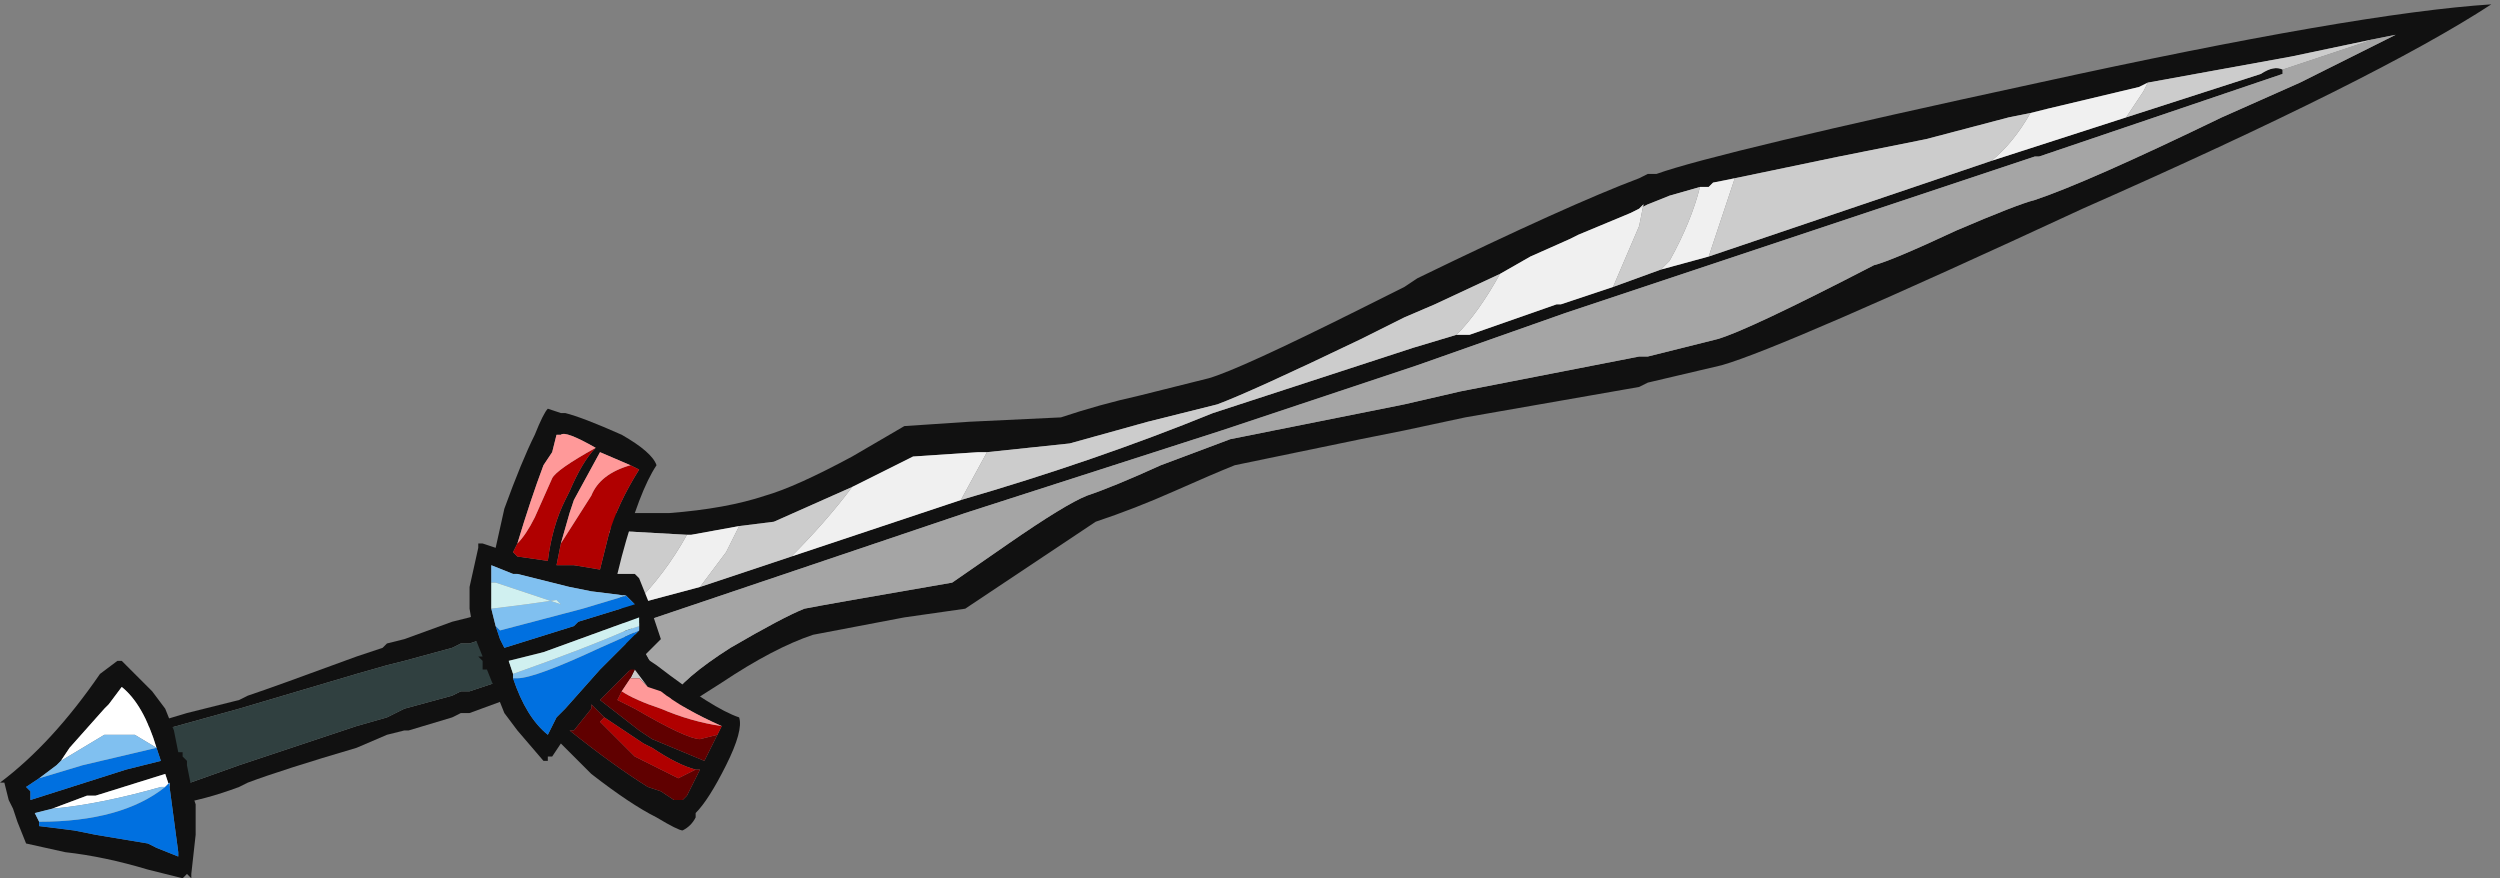 <?xml version="1.0" encoding="UTF-8" standalone="no"?>
<svg xmlns:ffdec="https://www.free-decompiler.com/flash" xmlns:xlink="http://www.w3.org/1999/xlink" ffdec:objectType="frame" height="70.7px" width="201.25px" xmlns="http://www.w3.org/2000/svg">
  <rect width="100%" height="100%" fill="#808080" stroke="none"/>
  <g transform="matrix(1.0, 0.0, 0.0, 1.0, 89.6, 36.75)">
    <use ffdec:characterId="1133" height="10.1" transform="matrix(7.0, 0.0, 0.0, 7.0, -89.6, -36.75)" width="28.75" xlink:href="#shape0"/>
  </g>
  <defs>
    <g id="shape0" transform="matrix(1.0, 0.0, 0.0, 1.0, 12.8, 5.25)">
      <path d="M-10.95 3.15 L-11.15 3.1 -10.65 2.95 -10.05 2.8 -9.95 2.75 Q-9.65 2.65 -8.7 2.3 L-8.4 2.2 -8.35 2.15 -8.15 2.1 -7.6 1.9 -7.4 1.85 Q-7.25 1.8 -7.25 1.85 L-7.25 2.1 -7.4 2.15 -7.5 2.15 -7.6 2.2 -8.15 2.35 -8.35 2.4 -8.7 2.5 -10.05 2.9 -10.95 3.15 M-7.1 2.6 L-7.0 2.8 Q-6.85 2.75 -7.4 2.95 L-7.5 2.95 -7.6 3.0 -8.1 3.15 -8.15 3.15 -8.35 3.2 -8.7 3.35 Q-9.55 3.6 -9.95 3.75 L-10.05 3.8 Q-10.45 3.95 -10.8 4.0 L-10.75 3.8 -10.05 3.55 -8.7 3.1 -8.35 3.0 -8.15 2.9 -7.6 2.75 -7.5 2.7 -7.4 2.7 -7.1 2.6" fill="#111111" fill-rule="evenodd" stroke="none"/>
      <path d="M-10.95 3.15 L-10.05 2.9 -8.7 2.5 -8.35 2.4 -8.15 2.35 -7.6 2.2 -7.5 2.15 -7.4 2.15 -7.25 2.1 -7.1 2.6 -7.4 2.7 -7.5 2.7 -7.6 2.75 -8.15 2.9 -8.35 3.0 -8.7 3.1 -10.05 3.55 -10.75 3.8 -10.95 3.15" fill="#304040" fill-rule="evenodd" stroke="none"/>
      <path d="M1.1 -0.9 Q1.45 -1.0 2.85 -1.7 L3.35 -1.95 3.5 -2.05 Q5.25 -2.9 6.05 -3.2 L6.15 -3.25 6.25 -3.25 Q6.95 -3.5 10.65 -4.3 14.3 -5.1 15.85 -5.2 L15.95 -5.25 15.85 -5.2 Q14.55 -4.35 11.15 -2.85 7.7 -1.25 7.0 -1.05 L6.15 -0.85 6.05 -0.8 4.05 -0.45 3.35 -0.3 2.85 -0.2 1.4 0.1 Q1.15 0.2 0.7 0.4 0.25 0.6 -0.2 0.75 L-1.7 1.75 -2.4 1.85 -3.45 2.05 Q-3.9 2.2 -4.5 2.6 L-5.05 2.95 -5.55 2.55 -5.8 0.65 -5.1 0.65 Q-4.45 0.6 -4.0 0.45 -3.65 0.35 -3.0 0.0 L-2.4 -0.35 -1.65 -0.4 -0.6 -0.45 Q-0.15 -0.6 0.3 -0.7 L1.1 -0.9 M13.45 -4.45 L13.45 -4.4 10.65 -3.45 10.6 -3.45 5.2 -1.65 3.5 -1.05 1.25 -0.3 -1.7 0.65 -5.55 1.95 -5.3 2.4 -5.1 2.8 Q-4.95 2.55 -4.4 2.2 -3.8 1.85 -3.55 1.75 -3.3 1.7 -1.85 1.45 L-1.2 1.0 Q-0.55 0.55 -0.3 0.45 0.0 0.35 0.55 0.1 L1.35 -0.2 3.35 -0.6 4.0 -0.75 6.05 -1.15 6.15 -1.15 6.95 -1.35 Q7.3 -1.45 8.75 -2.2 8.95 -2.25 9.7 -2.6 10.4 -2.9 10.6 -2.95 11.2 -3.15 12.75 -3.9 L13.65 -4.3 14.75 -4.85 14.5 -4.8 13.55 -4.6 11.9 -4.3 11.8 -4.25 10.75 -4.0 10.55 -3.95 10.3 -3.9 9.35 -3.65 8.35 -3.45 7.15 -3.2 6.9 -3.15 6.85 -3.1 6.75 -3.1 6.4 -3.0 6.15 -2.9 6.05 -2.85 5.95 -2.8 5.35 -2.55 5.25 -2.5 4.8 -2.3 4.45 -2.1 3.7 -1.75 3.35 -1.6 2.85 -1.35 Q1.6 -0.75 1.2 -0.6 L0.4 -0.4 -0.5 -0.15 -1.45 -0.05 -1.55 -0.05 -2.3 0.0 -3.0 0.35 -3.9 0.75 -4.3 0.8 -4.85 0.9 -4.9 0.9 -5.8 0.85 -5.7 1.55 -5.5 1.7 -4.75 1.5 -3.7 1.15 -1.75 0.5 Q-0.2 0.05 1.15 -0.5 L3.45 -1.25 3.95 -1.4 4.1 -1.4 5.1 -1.75 5.15 -1.75 5.75 -1.95 6.3 -2.15 6.85 -2.3 10.1 -3.4 10.1 -3.4 11.65 -3.9 13.2 -4.4 Q13.35 -4.5 13.45 -4.45" fill="#111111" fill-rule="evenodd" stroke="none"/>
      <path d="M11.65 -3.9 L10.1 -3.4 Q10.35 -3.6 10.55 -3.95 L10.75 -4.0 11.8 -4.25 11.9 -4.3 11.85 -4.2 11.65 -3.9 M6.85 -2.3 L6.3 -2.15 6.4 -2.25 Q6.65 -2.7 6.75 -3.1 L6.85 -3.1 6.9 -3.15 7.15 -3.2 6.85 -2.3 M5.75 -1.95 L5.15 -1.75 5.1 -1.75 4.1 -1.4 3.95 -1.4 Q4.2 -1.65 4.45 -2.1 L4.8 -2.3 5.25 -2.5 5.35 -2.55 5.95 -2.8 6.05 -2.85 6.1 -2.9 6.05 -2.65 5.75 -1.95 M-1.75 0.5 L-3.7 1.15 Q-3.3 0.75 -3.0 0.35 L-2.3 0.0 -1.55 -0.05 -1.45 -0.05 -1.75 0.5 M-4.75 1.5 L-5.5 1.7 Q-5.15 1.35 -4.9 0.9 L-4.85 0.9 -4.3 0.8 -4.45 1.1 -4.75 1.5" fill="#f0f0f0" fill-rule="evenodd" stroke="none"/>
      <path d="M13.45 -4.45 Q13.35 -4.5 13.2 -4.4 L11.65 -3.9 11.85 -4.2 11.9 -4.3 13.55 -4.6 14.5 -4.8 13.45 -4.45 M10.1 -3.4 L10.1 -3.4 6.85 -2.3 7.15 -3.2 8.35 -3.45 9.35 -3.65 10.3 -3.9 10.55 -3.95 Q10.35 -3.6 10.1 -3.4 M6.3 -2.15 L5.75 -1.95 6.05 -2.65 6.1 -2.9 6.05 -2.85 6.15 -2.9 6.4 -3.0 6.75 -3.1 Q6.65 -2.7 6.4 -2.25 L6.3 -2.15 M3.95 -1.4 L3.45 -1.25 1.15 -0.5 Q-0.2 0.05 -1.75 0.5 L-1.45 -0.05 -0.5 -0.15 0.4 -0.4 1.2 -0.6 Q1.6 -0.75 2.85 -1.35 L3.35 -1.6 3.7 -1.75 4.45 -2.1 Q4.2 -1.65 3.95 -1.4 M-3.7 1.15 L-4.75 1.5 -4.45 1.1 -4.3 0.8 -3.9 0.75 -3.0 0.35 Q-3.3 0.75 -3.7 1.15 M-5.5 1.7 L-5.7 1.55 -5.8 0.85 -4.9 0.9 Q-5.15 1.35 -5.5 1.7" fill="#cccccc" fill-rule="evenodd" stroke="none"/>
      <path d="M14.5 -4.8 L14.75 -4.85 13.65 -4.3 12.75 -3.9 Q11.2 -3.15 10.6 -2.95 10.4 -2.9 9.7 -2.6 8.95 -2.25 8.75 -2.2 7.3 -1.45 6.95 -1.35 L6.15 -1.15 6.05 -1.15 4.0 -0.75 3.35 -0.6 1.35 -0.2 0.55 0.1 Q0.0 0.35 -0.3 0.45 -0.55 0.55 -1.2 1.0 L-1.85 1.45 Q-3.3 1.7 -3.55 1.75 -3.8 1.85 -4.4 2.2 -4.95 2.55 -5.1 2.8 L-5.3 2.4 -5.55 1.95 -1.7 0.65 1.25 -0.3 3.5 -1.05 5.2 -1.65 10.6 -3.45 10.65 -3.45 13.45 -4.4 13.45 -4.45 14.5 -4.8" fill="#a5a5a5" fill-rule="evenodd" stroke="none"/>
      <path d="M-5.95 -0.1 Q-6.3 -0.3 -6.35 -0.25 L-6.4 -0.25 -6.45 -0.05 -6.55 0.1 Q-6.7 0.5 -6.85 1.0 L-6.9 1.1 -6.85 1.15 -6.5 1.2 Q-6.45 0.8 -6.3 0.5 L-6.25 0.4 Q-6.1 0.05 -5.95 -0.1 M-6.65 -0.25 Q-6.55 -0.5 -6.5 -0.55 L-6.35 -0.5 -6.3 -0.5 Q-6.1 -0.45 -5.65 -0.25 -5.3 -0.05 -5.25 0.1 -5.45 0.4 -5.65 1.15 L-5.7 1.35 -5.5 1.35 -5.45 1.4 -5.35 1.65 -5.2 2.1 -5.4 2.3 -5.25 2.4 Q-4.6 2.9 -4.3 3.0 -4.25 3.15 -4.45 3.55 -4.65 3.95 -4.8 4.1 L-4.8 4.15 Q-4.85 4.25 -4.95 4.3 -5.0 4.3 -5.25 4.15 -5.55 4.0 -6.0 3.65 L-6.35 3.3 -6.45 3.45 -6.5 3.45 -6.5 3.5 -6.55 3.5 -6.85 3.15 -7.0 2.95 -7.2 2.45 -7.25 2.45 -7.25 2.35 -7.3 2.3 -7.25 2.3 -7.35 2.05 -7.4 1.75 -7.4 1.5 -7.3 1.05 -7.3 1.0 -7.25 1.0 -7.1 1.05 -7.0 0.6 Q-6.8 0.05 -6.65 -0.25 M-6.35 1.0 L-6.4 1.25 -6.2 1.25 -5.9 1.3 -5.8 0.9 Q-5.7 0.55 -5.45 0.15 L-5.55 0.1 -5.9 -0.05 -6.2 0.5 -6.25 0.65 -6.35 1.0 M-7.1 1.95 L-7.05 2.1 -7.0 2.2 -6.2 1.95 -6.15 1.9 -5.5 1.7 -5.6 1.6 -6.0 1.55 -6.25 1.5 -6.85 1.35 -6.9 1.35 -7.15 1.25 -7.15 1.45 -7.15 1.75 -7.1 1.95 M-6.9 2.5 L-6.9 2.55 Q-6.75 3.0 -6.5 3.2 L-6.4 3.0 -6.3 2.9 -5.9 2.45 -5.45 2.0 -5.45 1.95 -5.45 1.85 -6.55 2.25 -6.95 2.35 -6.9 2.5 M-5.35 2.65 L-5.5 2.45 -5.55 2.45 -5.9 2.8 -5.45 3.15 -5.3 3.25 -4.7 3.5 -4.55 3.2 -4.5 3.1 Q-4.95 2.9 -5.2 2.7 L-5.35 2.65 M-4.8 3.6 Q-5.0 3.55 -5.3 3.35 L-5.4 3.3 -5.85 3.0 -6.0 2.85 -6.0 2.9 -6.2 3.15 -6.25 3.15 Q-5.75 3.55 -5.35 3.8 L-5.2 3.85 -5.05 3.95 -4.95 3.95 -4.9 3.9 -4.75 3.6 -4.8 3.6 M-6.45 1.25 L-6.45 1.25 M-11.45 2.35 L-11.4 2.35 -11.05 2.7 -10.9 2.9 -10.8 3.15 -10.75 3.4 -10.7 3.4 -10.7 3.45 -10.65 3.5 -10.65 3.55 -10.6 3.8 -10.6 3.85 -10.55 4.0 -10.55 4.35 -10.6 4.8 -10.6 4.85 -10.65 4.8 -10.7 4.85 -11.1 4.75 Q-11.6 4.6 -12.05 4.55 L-12.5 4.45 -12.6 4.2 -12.65 4.05 -12.7 3.95 -12.75 3.75 -12.8 3.75 Q-12.2 3.3 -11.65 2.5 L-11.45 2.35 M-5.9 2.85 L-5.9 2.85 M-11.0 3.35 Q-11.15 2.85 -11.4 2.65 L-11.55 2.85 -11.6 2.9 -12.0 3.35 -12.1 3.5 -12.15 3.55 -12.35 3.7 -12.5 3.8 -12.45 3.85 Q-12.45 3.9 -12.45 3.95 L-11.35 3.6 -10.95 3.5 -11.0 3.35 M-12.35 4.2 L-12.35 4.25 -11.95 4.3 -11.7 4.35 -11.1 4.45 -11.0 4.5 -10.75 4.6 -10.75 4.55 -10.85 3.8 -10.9 3.65 -11.7 3.9 -11.8 3.9 -12.2 4.05 -12.4 4.1 -12.35 4.2" fill="#111111" fill-rule="evenodd" stroke="none"/>
      <path d="M-5.35 2.65 L-5.45 2.55 -5.55 2.55 -5.5 2.45 -5.35 2.65" fill="#cbcbcb" fill-rule="evenodd" stroke="none"/>
      <path d="M-11.0 3.35 L-11.25 3.2 -11.6 3.2 -12.1 3.5 -12.0 3.35 -11.6 2.9 -11.55 2.85 -11.4 2.65 Q-11.15 2.85 -11.0 3.35 M-10.85 3.8 L-10.85 3.75 -10.9 3.8 -10.95 3.8 Q-11.65 4.0 -12.2 4.05 L-11.8 3.9 -11.7 3.9 -10.9 3.65 -10.85 3.8" fill="#ffffff" fill-rule="evenodd" stroke="none"/>
      <path d="M-5.6 1.6 L-5.5 1.7 -6.15 1.9 -6.2 1.95 -7.0 2.2 -7.05 2.1 -7.1 1.95 -7.05 2.0 -6.1 1.75 -5.6 1.6 M-6.9 2.55 L-6.85 2.55 Q-6.65 2.55 -5.9 2.2 L-5.45 2.0 -5.9 2.45 -6.3 2.9 -6.4 3.0 -6.5 3.2 Q-6.75 3.0 -6.9 2.55 M-12.35 3.7 L-11.85 3.55 -11.0 3.35 -10.95 3.5 -11.35 3.6 -12.45 3.95 Q-12.45 3.9 -12.45 3.85 L-12.5 3.8 -12.35 3.7 M-10.85 3.8 L-10.75 4.55 -10.75 4.6 -11.0 4.5 -11.1 4.45 -11.7 4.35 -11.95 4.3 -12.35 4.25 -12.35 4.2 Q-11.4 4.2 -10.9 3.8 L-10.85 3.75 -10.85 3.8" fill="#0070e0" fill-rule="evenodd" stroke="none"/>
      <path d="M-5.6 1.6 L-6.1 1.75 -7.05 2.0 -7.1 1.95 -7.15 1.75 -6.75 1.7 -6.4 1.65 -6.35 1.7 -7.1 1.45 -7.15 1.45 -7.15 1.25 -6.9 1.35 -6.85 1.35 -6.25 1.5 -6.0 1.55 -5.6 1.6 M-6.9 2.5 Q-6.05 2.2 -5.6 2.0 L-5.45 1.95 -5.45 2.0 -5.9 2.2 Q-6.65 2.55 -6.85 2.55 L-6.9 2.55 -6.9 2.5 M-12.1 3.5 L-11.6 3.2 -11.25 3.2 -11.0 3.35 -11.85 3.55 -12.35 3.7 -12.15 3.55 -12.1 3.5 M-10.9 3.8 Q-11.4 4.2 -12.35 4.2 L-12.4 4.1 -12.2 4.05 Q-11.65 4.0 -10.95 3.8 L-10.9 3.8" fill="#80c0f0" fill-rule="evenodd" stroke="none"/>
      <path d="M-7.15 1.75 L-7.15 1.45 -7.1 1.45 -6.35 1.7 -6.4 1.65 -6.75 1.7 -7.15 1.75 M-5.45 1.95 L-5.6 2.0 Q-6.05 2.2 -6.9 2.5 L-6.95 2.35 -6.55 2.25 -5.45 1.85 -5.45 1.95" fill="#d0f0f0" fill-rule="evenodd" stroke="none"/>
      <path d="M-5.5 2.45 L-5.55 2.55 -5.65 2.7 -5.7 2.8 -5.5 2.9 Q-4.9 3.25 -4.75 3.25 L-4.55 3.2 -4.7 3.5 -5.3 3.25 -5.45 3.15 -5.9 2.8 -5.55 2.45 -5.5 2.45 M-4.8 3.6 L-4.75 3.6 -4.9 3.9 -4.95 3.95 -5.05 3.95 -5.2 3.85 -5.35 3.8 Q-5.75 3.55 -6.25 3.15 L-6.2 3.15 -6.0 2.9 -6.0 2.85 -5.85 3.0 -5.9 3.05 -5.5 3.45 -5.0 3.7 -4.8 3.6" fill="#600000" fill-rule="evenodd" stroke="none"/>
      <path d="M-6.85 1.0 Q-6.75 0.9 -6.65 0.7 L-6.45 0.25 Q-6.4 0.15 -5.95 -0.1 -6.1 0.05 -6.25 0.4 L-6.3 0.5 Q-6.45 0.8 -6.5 1.2 L-6.85 1.15 -6.9 1.1 -6.85 1.0 M-5.55 0.1 L-5.45 0.15 Q-5.7 0.55 -5.8 0.9 L-5.9 1.3 -6.2 1.25 -6.4 1.25 -6.35 1.0 -6.0 0.45 Q-5.9 0.2 -5.55 0.1 M-5.65 2.7 Q-5.5 2.8 -5.2 2.9 -4.85 3.05 -4.5 3.1 L-4.55 3.2 -4.75 3.25 Q-4.9 3.25 -5.5 2.9 L-5.7 2.8 -5.65 2.7 M-5.85 3.0 L-5.4 3.3 -5.3 3.35 Q-5.0 3.55 -4.8 3.6 L-5.0 3.7 -5.5 3.45 -5.9 3.05 -5.85 3.0" fill="#b00000" fill-rule="evenodd" stroke="none"/>
      <path d="M-6.85 1.0 Q-6.7 0.5 -6.55 0.1 L-6.45 -0.05 -6.4 -0.25 -6.35 -0.25 Q-6.3 -0.3 -5.95 -0.1 -6.4 0.15 -6.45 0.25 L-6.65 0.7 Q-6.75 0.9 -6.85 1.0 M-5.55 0.1 Q-5.9 0.2 -6.0 0.45 L-6.35 1.0 -6.25 0.65 -6.2 0.5 -5.9 -0.05 -5.55 0.1 M-5.55 2.55 L-5.45 2.55 -5.35 2.65 -5.2 2.7 Q-4.95 2.9 -4.5 3.1 -4.85 3.05 -5.2 2.9 -5.5 2.8 -5.65 2.7 L-5.55 2.55" fill="#ff9999" fill-rule="evenodd" stroke="none"/>
    </g>
  </defs>
</svg>
